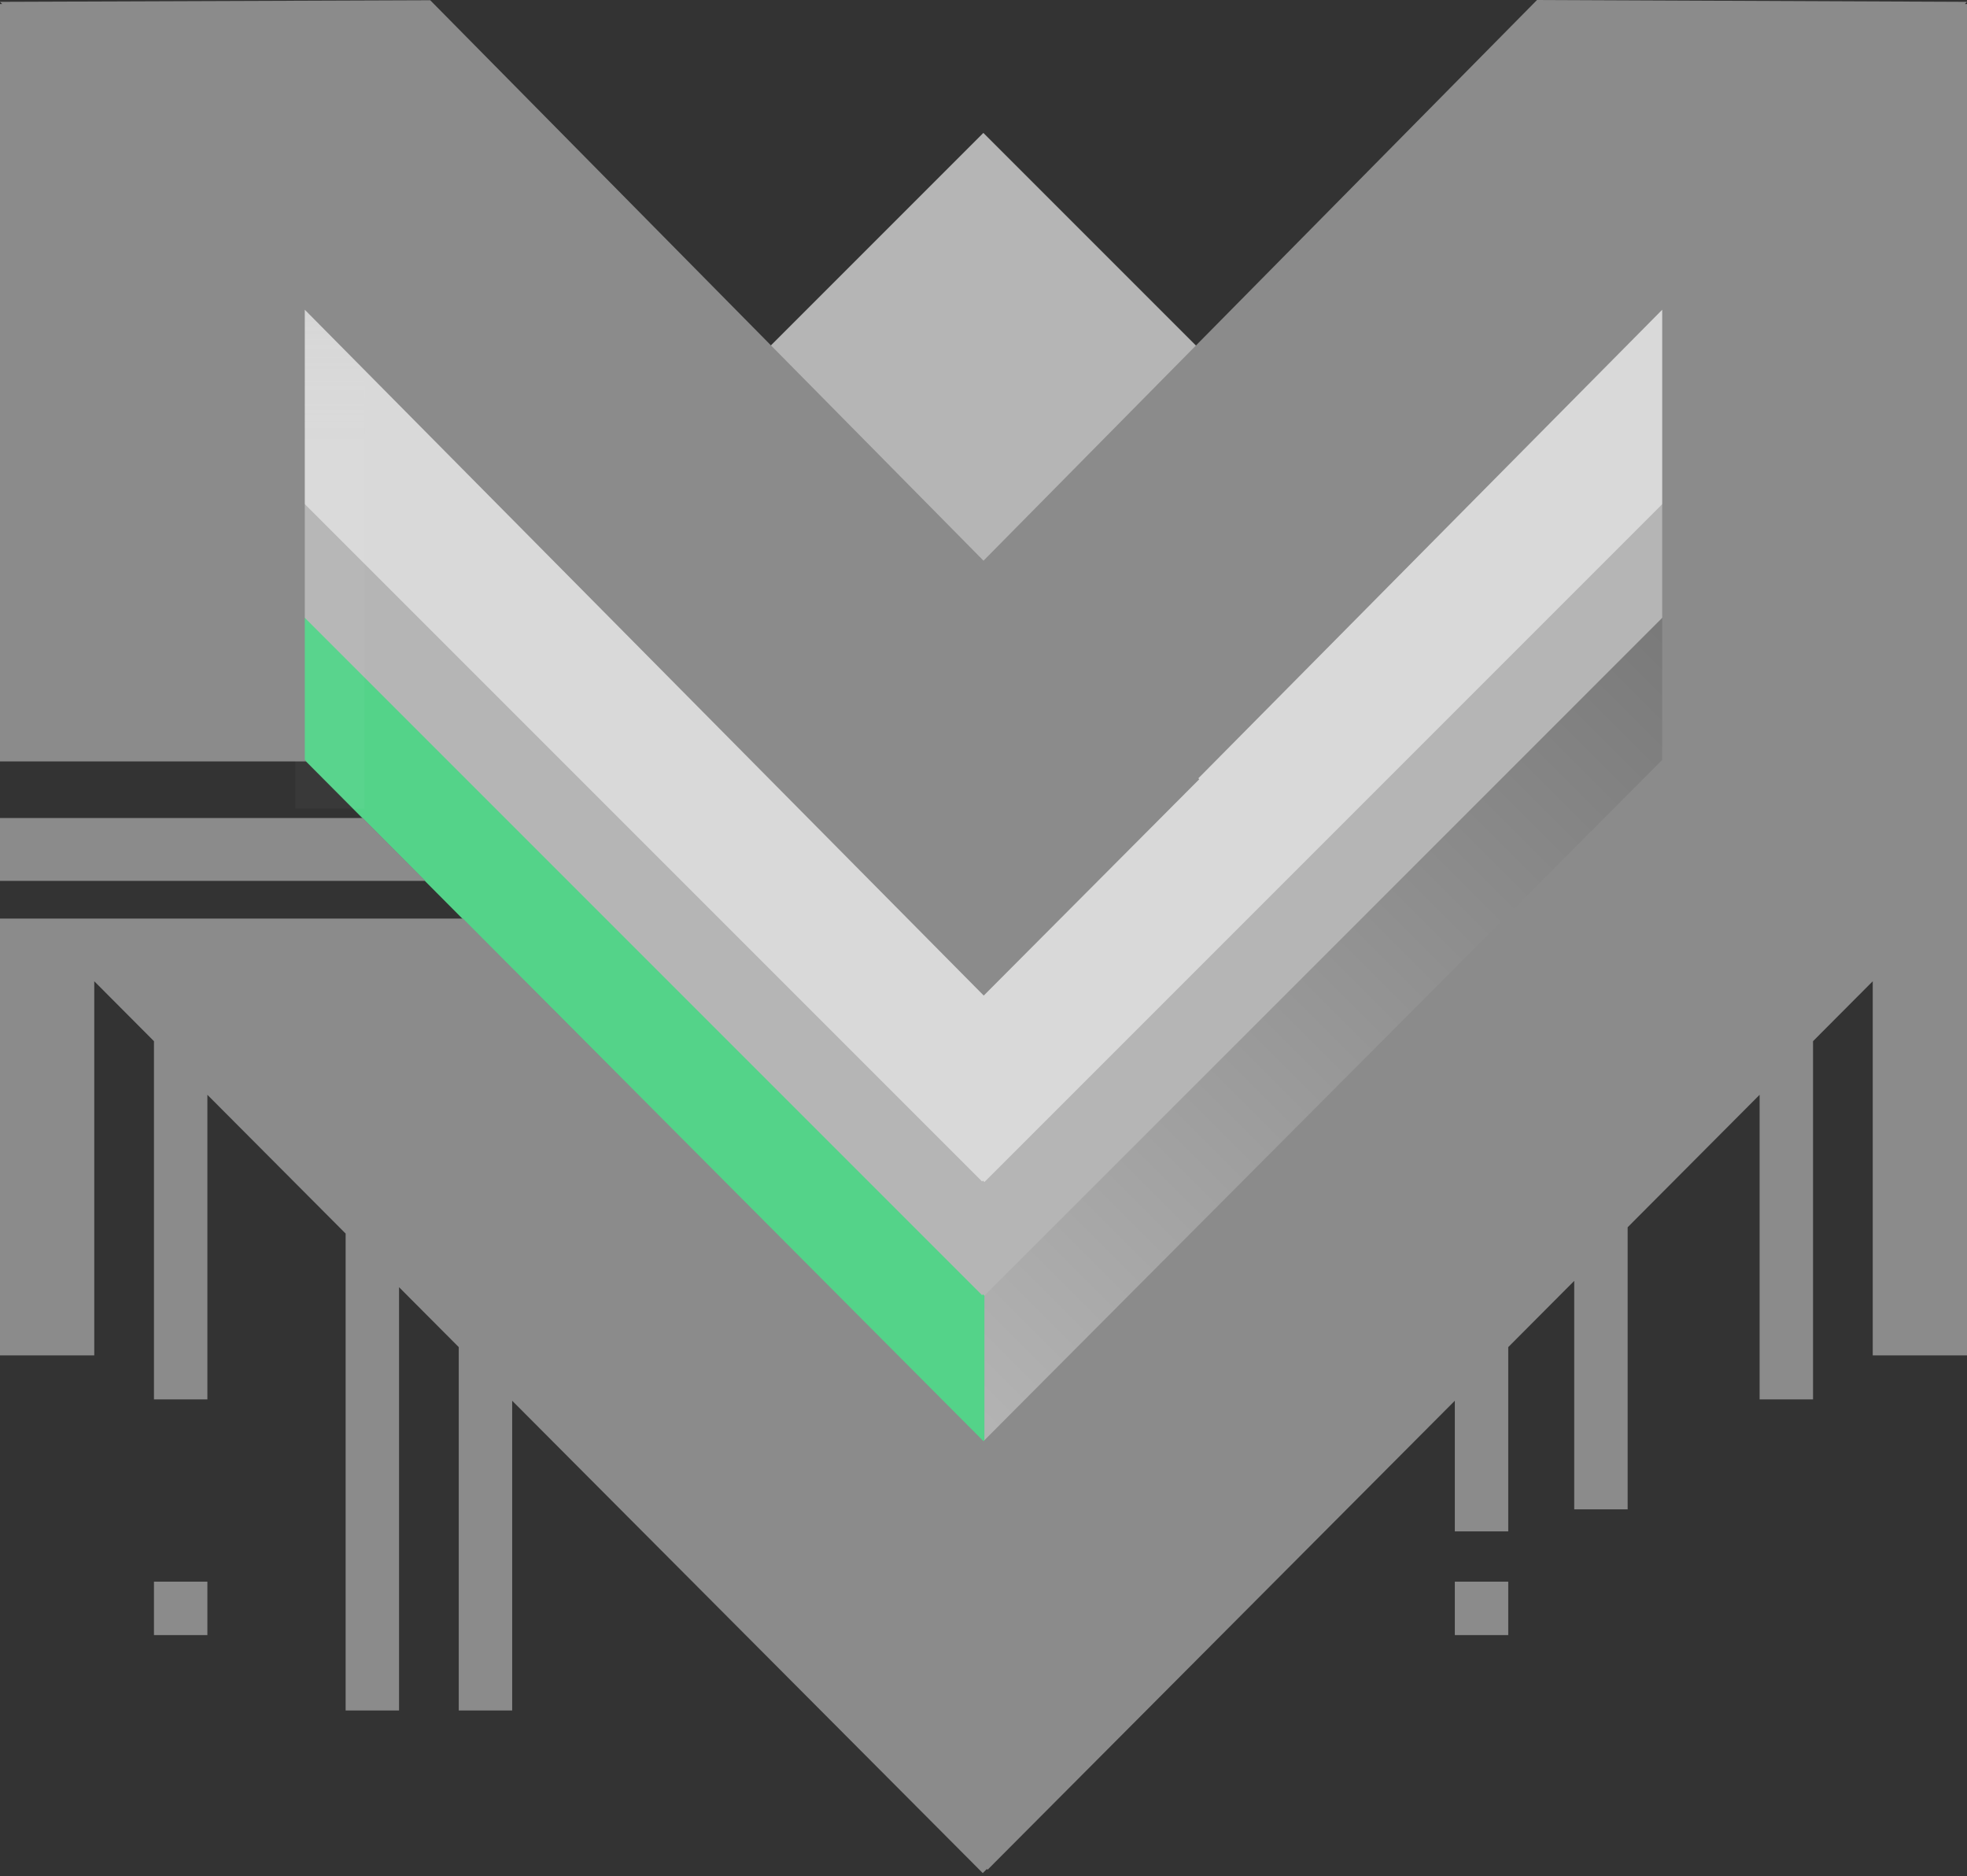 <svg width="626" height="597" viewBox="0 0 626 597" fill="none" xmlns="http://www.w3.org/2000/svg">
    <rect x="0" y="0" width="626" height="597" fill="#333333" stroke="none"/>
    <rect x="216.435" y="138.814" width="136.502" height="136.502" transform="rotate(-45 216.435 138.814)" fill="#B5B5B5"/>
    <rect x="463" y="503.292" width="17" height="17" fill="#8B8B8B"/>
    <rect x="49" y="503.292" width="17" height="17" fill="#8B8B8B"/>
    <path fill-rule="evenodd" clip-rule="evenodd" d="M313.012 359.011L94.293 140.292L58 176.584L312.551 431.135L312.832 430.854L313.293 431.315L567.843 176.764L531.551 140.472L313.012 359.011Z" fill="#888888"/>
    <path d="M94.293 170.292L348.843 424.843L313.5 459.5L59.934 204.65L94.293 170.292Z" fill="#54D389"/>
    <path d="M531.551 170.472L313.293 388.73L313.293 461.315L567.843 206.764L531.551 170.472Z" fill="url(#paint0_linear_505_1500)"/>
    <path fill-rule="evenodd" clip-rule="evenodd" d="M313.012 340.011L94.293 121.292L58 157.584L312.551 412.135L312.832 411.854L313.293 412.315L567.843 157.764L531.551 121.472L313.012 340.011Z" fill="#B5B5B5"/>
    <path fill-rule="evenodd" clip-rule="evenodd" d="M313.012 303.831L94.293 85.112L58 121.405L312.551 375.955L312.832 375.674L313.293 376.135L567.843 121.584L531.551 85.292L313.012 303.831Z" fill="#D9D9D9"/>
    <rect x="94" y="91.292" width="22" height="166" fill="url(#paint1_linear_505_1500)" fill-opacity="0.18"/>
    <path fill-rule="evenodd" clip-rule="evenodd" d="M489.155 0L313.001 178.411L136.926 0.081L0 0.588L0.697 1.292H0L0 234.292H0V242.292H97.487L97 241.803L97 98.558L313.075 316.796L381.667 247.956L381.376 247.662L529 98.559V241.803L313 458.585L147.307 292.292H0V431.292H30V312.24L49 331.309V445.292H66V348.371L110 392.53V544.292H127V409.592L146 428.66V544.292H163V445.722L312.762 596.026L314.065 594.719L314.302 594.958L463 445.722V487.292H480V428.66L501 407.584V480.292H518V390.523L560 348.371V445.292H577V331.309L596 312.241V431.292H626L626 309.292V1.292H625.303L626 0.588L489.155 0ZM0 280.292H135.35L115.422 260.292H0V280.292Z" fill="#8B8B8B"/>
    <defs>
    <linearGradient id="paint0_linear_505_1500" x1="295.146" y1="443.169" x2="549.697" y2="188.618" gradientUnits="userSpaceOnUse">
    <stop stop-color="#B4B4B4"/>
    <stop offset="1" stop-color="#767676"/>
    </linearGradient>
    <linearGradient id="paint1_linear_505_1500" x1="105" y1="91.292" x2="105" y2="257.292" gradientUnits="userSpaceOnUse">
    <stop stop-color="#BEBEBE" stop-opacity="0.75"/>
    <stop offset="0.295" stop-color="#EBEBEB" stop-opacity="0.18"/>
    </linearGradient>
    </defs>
</svg>
